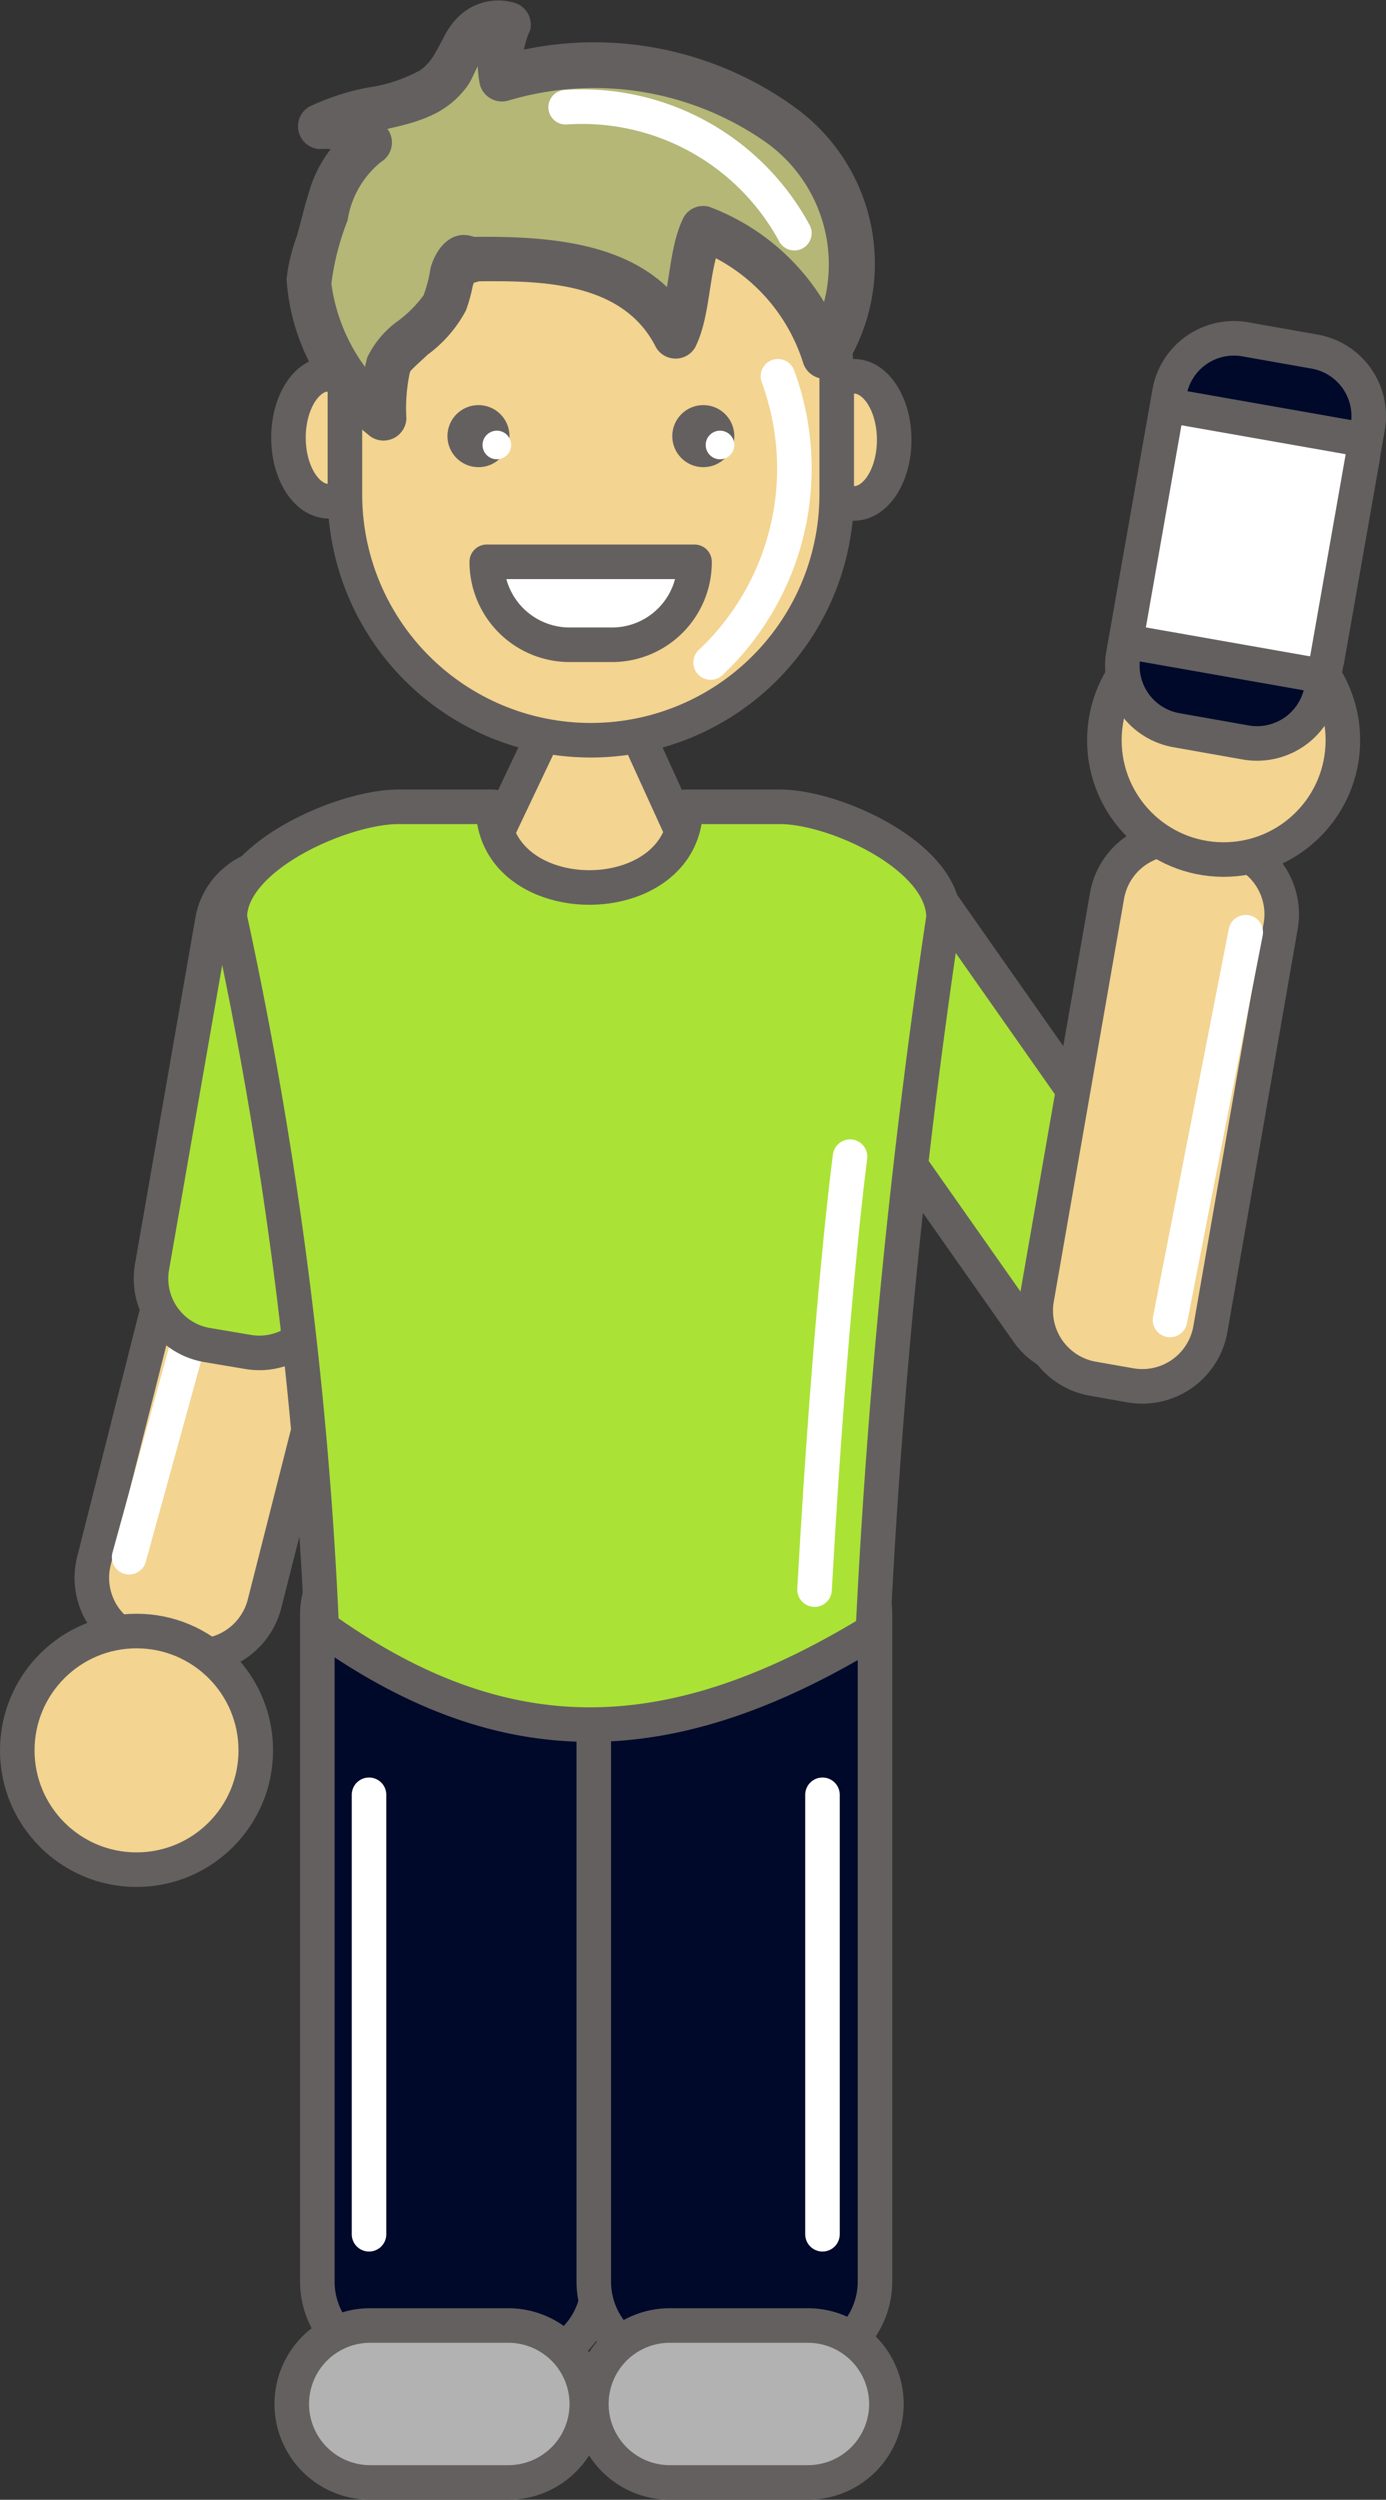 <svg xmlns="http://www.w3.org/2000/svg" width="20.06" height="36.161" viewBox="0 0 20.06 36.161">
  <rect x="0" y="0" width="20.06" height="36.161" fill="#333333" stroke="none"/>
  <g id="cliente" transform="translate(0.25)">
    <path id="Path_11843" data-name="Path 11843" d="M400.593,353.7h-1.7a1.185,1.185,0,0,1-1.185-1.185v-9.641a1.185,1.185,0,0,1,1.185-1.186h1.7a1.185,1.185,0,0,1,1.185,1.186v9.641A1.184,1.184,0,0,1,400.593,353.7Z" transform="translate(-393.365 -319.51)" fill="#000929" stroke="#646060" stroke-linecap="round" stroke-linejoin="round" stroke-miterlimit="10" stroke-width="0.5"/>
    <path id="Path_11844" data-name="Path 11844" d="M418.953,353.7h-1.7a1.185,1.185,0,0,1-1.185-1.185v-9.641a1.185,1.185,0,0,1,1.185-1.186h1.7a1.185,1.185,0,0,1,1.185,1.186v9.641A1.187,1.187,0,0,1,418.953,353.7Z" transform="translate(-407.724 -319.51)" fill="#000929" stroke="#646060" stroke-linecap="round" stroke-linejoin="round" stroke-miterlimit="10" stroke-width="0.5"/>
    <path id="Path_11845" data-name="Path 11845" d="M384,321.583l-.525-.133a1,1,0,0,1-.726-1.22L384.2,314.5a1,1,0,0,1,1.22-.726l.525.133a1,1,0,0,1,.726,1.22l-1.454,5.727A1.007,1.007,0,0,1,384,321.583Z" transform="translate(-381.638 -297.656)" fill="#f3d490" stroke="#646060" stroke-linecap="round" stroke-linejoin="round" stroke-miterlimit="10" stroke-width="0.5"/>
    <ellipse id="Ellipse_874" data-name="Ellipse 874" cx="1.726" cy="1.726" rx="1.726" ry="1.726" transform="translate(0 23.594)" fill="#f3d490" stroke="#646060" stroke-miterlimit="10" stroke-width="0.5"/>
    <line id="Line_937" data-name="Line 937" y1="5.509" x2="1.519" transform="translate(1.619 17.017)" fill="none" stroke="#fff" stroke-linecap="round" stroke-linejoin="round" stroke-miterlimit="10" stroke-width="0.5"/>
    <path id="Path_11846" data-name="Path 11846" d="M433.767,303.941l-.492.346a.975.975,0,0,1-1.358-.238l-3.432-4.881a.975.975,0,0,1,.238-1.358l.492-.346a.975.975,0,0,1,1.358.238L434,302.584A.977.977,0,0,1,433.767,303.941Z" transform="translate(-417.294 -284.784)" fill="#abe236" stroke="#646060" stroke-linecap="round" stroke-linejoin="round" stroke-miterlimit="10" stroke-width="0.5"/>
    <path id="Path_11847" data-name="Path 11847" d="M388.054,304.361l-.593-.1a.975.975,0,0,1-.793-1.127l.874-5.01a.975.975,0,0,1,1.127-.793l.593.1a.975.975,0,0,1,.793,1.127l-.874,5.01A.973.973,0,0,1,388.054,304.361Z" transform="translate(-384.718 -284.805)" fill="#abe236" stroke="#646060" stroke-linecap="round" stroke-linejoin="round" stroke-miterlimit="10" stroke-width="0.5"/>
    <path id="Path_11848" data-name="Path 11848" d="M410.589,287.78h-1.181l-1.035,2.179c-.185,3.886,3.1,4.04,3.28.155Z" transform="translate(-401.698 -277.348)" fill="#f3d490" stroke="#646060" stroke-miterlimit="10" stroke-width="0.5"/>
    <ellipse id="Ellipse_875" data-name="Ellipse 875" cx="0.917" cy="0.917" rx="0.917" ry="0.917" transform="translate(9.135 4.925)" fill="#919191" opacity="0.41"/>
    <ellipse id="Ellipse_876" data-name="Ellipse 876" cx="0.501" cy="0.501" rx="0.501" ry="0.501" transform="translate(9.552 5.341)" fill="#444"/>
    <ellipse id="Ellipse_877" data-name="Ellipse 877" cx="0.584" cy="0.92" rx="0.584" ry="0.92" transform="translate(3.925 5.411)" fill="#f3d490" stroke="#646060" stroke-miterlimit="10" stroke-width="0.5"/>
    <ellipse id="Ellipse_878" data-name="Ellipse 878" cx="0.584" cy="0.92" rx="0.584" ry="0.92" transform="translate(11.524 5.443)" fill="#f3d490" stroke="#646060" stroke-miterlimit="10" stroke-width="0.5"/>
    <path id="Path_11849" data-name="Path 11849" d="M403.089,257.618h0a3.558,3.558,0,0,1-3.559-3.559v-1.641a3.558,3.558,0,0,1,3.559-3.559h0a3.558,3.558,0,0,1,3.559,3.559v1.641A3.558,3.558,0,0,1,403.089,257.618Z" transform="translate(-394.788 -246.91)" fill="#f3d490" stroke="#646060" stroke-miterlimit="10" stroke-width="0.5"/>
    <path id="Path_11850" data-name="Path 11850" d="M403.28,273.33" transform="translate(-397.721 -266.047)" fill="#939393" stroke="#646060" stroke-linecap="round" stroke-linejoin="round" stroke-miterlimit="10" stroke-width="0.5"/>
    <path id="Path_11851" data-name="Path 11851" d="M409.64,277.91" transform="translate(-402.695 -269.629)" fill="none" stroke="#646060" stroke-linecap="round" stroke-linejoin="round" stroke-miterlimit="10" stroke-width="0.5"/>
    <g id="Group_14222" data-name="Group 14222" transform="translate(9.48 5.86)">
      <ellipse id="Ellipse_879" data-name="Ellipse 879" cx="0.449" cy="0.449" rx="0.449" ry="0.449" fill="#646060"/>
      <ellipse id="Ellipse_880" data-name="Ellipse 880" cx="0.207" cy="0.207" rx="0.207" ry="0.207" transform="translate(0.484 0.37)" fill="#fff"/>
    </g>
    <g id="Group_14223" data-name="Group 14223" transform="translate(6.226 5.86)">
      <ellipse id="Ellipse_881" data-name="Ellipse 881" cx="0.449" cy="0.449" rx="0.449" ry="0.449" fill="#646060"/>
      <ellipse id="Ellipse_882" data-name="Ellipse 882" cx="0.207" cy="0.207" rx="0.207" ry="0.207" transform="translate(0.508 0.37)" fill="#fff"/>
    </g>
    <path id="Path_11852" data-name="Path 11852" d="M424.794,264.89a3.855,3.855,0,0,1-.974,4.141" transform="translate(-413.785 -259.447)" fill="none" stroke="#fff" stroke-linecap="round" stroke-linejoin="round" stroke-miterlimit="10" stroke-width="0.5"/>
    <path id="Path_11853" data-name="Path 11853" d="M447.614,295.588l.534.094a1,1,0,0,1,.817,1.162l-1.016,5.821a1,1,0,0,1-1.162.817l-.534-.094a1,1,0,0,1-.817-1.162l1.016-5.821A1,1,0,0,1,447.614,295.588Z" transform="translate(-430.68 -283.443)" fill="#f3d490" stroke="#646060" stroke-linecap="round" stroke-linejoin="round" stroke-miterlimit="10" stroke-width="0.5"/>
    <path id="Path_11854" data-name="Path 11854" d="M410.781,278.417h-.615a1.2,1.2,0,0,1-1.2-1.2h3.007A1.194,1.194,0,0,1,410.781,278.417Z" transform="translate(-402.171 -269.09)" fill="#fff" stroke="#646060" stroke-linecap="round" stroke-linejoin="round" stroke-miterlimit="10" stroke-width="0.5"/>
    <g id="Group_14225" data-name="Group 14225" transform="translate(3.899 0)">
      <path id="Path_11855" data-name="Path 11855" d="M399.484,244.8c1.251-.017,2.478.076,2.975,1.118.135-.238.268-1.327.4-1.565a2.9,2.9,0,0,1,1.759,1.859,2.312,2.312,0,0,0,.146-2.417,3.416,3.416,0,0,0-2.064-1.6,5.132,5.132,0,0,0-2.752,0,1.242,1.242,0,0,1,.089-.782.507.507,0,0,0-.571.207c-.126.168-.183.373-.316.536-.4.5-1.253.412-1.837.726a.967.967,0,0,1,.717.233c-.586.362-.595,1.083-.822,1.691-.268.721.442,1.789,1.026,2.3.035-1.066.007-.721.791-1.517.24-.238.146-.939.455-.782" transform="translate(-396.827 -241.061)" fill="#b4b776"/>
      <g id="Group_14224" data-name="Group 14224">
        <path id="Path_11856" data-name="Path 11856" d="M398.317,243.982c.955-.013,2.2-.028,2.691.957a.329.329,0,0,0,.564,0c.24-.475.185-1.138.4-1.565l-.368.15a2.588,2.588,0,0,1,1.53,1.63.331.331,0,0,0,.6.078,2.791,2.791,0,0,0-.658-3.724,4.951,4.951,0,0,0-4.38-.778l.4.229a1.024,1.024,0,0,1,.089-.608.332.332,0,0,0-.229-.4.825.825,0,0,0-.843.238c-.214.22-.264.562-.521.739a2.226,2.226,0,0,1-.765.251,3.47,3.47,0,0,0-.846.279.33.33,0,0,0,.166.61.694.694,0,0,1,.486.137l.065-.514a1.812,1.812,0,0,0-.719,1.018c-.065.2-.111.412-.17.617a2.656,2.656,0,0,0-.15.623,3.148,3.148,0,0,0,1.177,2.245.331.331,0,0,0,.558-.231,2.47,2.47,0,0,1,.048-.656c.013-.035.007-.026.059-.078s.137-.126.2-.187a1.9,1.9,0,0,0,.554-.639,2.333,2.333,0,0,0,.1-.36.6.6,0,0,0,.039-.148c.009.015-.318.022-.174.081.39.159.56-.473.174-.63-.34-.139-.571.153-.652.447a1.805,1.805,0,0,1-.1.39,1.748,1.748,0,0,1-.381.379,1.391,1.391,0,0,0-.432.516,2.8,2.8,0,0,0-.092.885l.558-.231a2.621,2.621,0,0,1-.987-1.717,3.787,3.787,0,0,1,.235-.917,1.346,1.346,0,0,1,.482-.843.33.33,0,0,0,.065-.514,1.367,1.367,0,0,0-.948-.329c.054.2.109.405.166.61.447-.227.974-.227,1.43-.434a1.309,1.309,0,0,0,.549-.447c.107-.153.24-.641.49-.558l-.229-.4a1.65,1.65,0,0,0-.089.957.332.332,0,0,0,.4.229,4.332,4.332,0,0,1,3.683.562,2.169,2.169,0,0,1,.619,2.981l.6.078a3.292,3.292,0,0,0-1.985-2.088.326.326,0,0,0-.368.15c-.24.475-.185,1.138-.4,1.565h.564c-.608-1.212-2.062-1.294-3.256-1.279a.326.326,0,0,0,0,.652Z" transform="translate(-395.661 -239.911)" fill="#646060"/>
      </g>
    </g>
    <ellipse id="Ellipse_883" data-name="Ellipse 883" cx="1.726" cy="1.726" rx="1.726" ry="1.726" transform="translate(15.734 8.982)" fill="#f3d490" stroke="#646060" stroke-miterlimit="10" stroke-width="0.5"/>
    <g id="Group_14226" data-name="Group 14226" transform="translate(15.998 4.895)">
      <path id="Path_11857" data-name="Path 11857" d="M452.962,268.217l-1-.177a.947.947,0,0,1-.769-1.1l.667-3.785a.947.947,0,0,1,1.1-.769l1,.177a.947.947,0,0,1,.769,1.1l-.667,3.785A.949.949,0,0,1,452.962,268.217Z" transform="translate(-451.182 -262.372)" fill="#000929" stroke="#646060" stroke-linecap="round" stroke-linejoin="round" stroke-miterlimit="10" stroke-width="0.5"/>
      <path id="Path_11858" data-name="Path 11858" d="M454.156,270.845l-2.362-.416a.255.255,0,0,1-.207-.3l.512-2.909a.255.255,0,0,1,.3-.207l2.362.416a.255.255,0,0,1,.207.3l-.512,2.909A.255.255,0,0,1,454.156,270.845Z" transform="translate(-451.495 -266.001)" fill="#fff" stroke="#646060" stroke-linecap="round" stroke-linejoin="round" stroke-miterlimit="10" stroke-width="0.5"/>
    </g>
    <path id="Path_11859" data-name="Path 11859" d="M414.19,247a3.493,3.493,0,0,1,3.31,1.822" transform="translate(-406.253 -245.449)" fill="none" stroke="#fff" stroke-linecap="round" stroke-linejoin="round" stroke-miterlimit="10" stroke-width="0.5"/>
    <line id="Line_938" data-name="Line 938" x1="1.096" y2="5.609" transform="translate(16.684 13.485)" fill="none" stroke="#fff" stroke-linecap="round" stroke-linejoin="round" stroke-miterlimit="10" stroke-width="0.5"/>
    <path id="Path_11860" data-name="Path 11860" d="M393.219,305.335c2.63,1.876,5.032,1.85,7.978.05a103.606,103.606,0,0,1,1.022-10.323c0-.885-1.573-1.6-2.367-1.6h-1.364c0,1.556-2.789,1.556-2.789,0h-1.371c-.8,0-2.439.717-2.439,1.6A60.907,60.907,0,0,1,393.219,305.335Z" transform="translate(-388.813 -281.791)" fill="#abe236" stroke="#646060" stroke-linecap="round" stroke-linejoin="round" stroke-miterlimit="10" stroke-width="0.5"/>
    <path id="Path_11861" data-name="Path 11861" d="M431.234,316.69s-.281,2.083-.514,6.263" transform="translate(-419.181 -299.958)" fill="none" stroke="#fff" stroke-linecap="round" stroke-linejoin="round" stroke-miterlimit="10" stroke-width="0.5"/>
    <path id="Path_11862" data-name="Path 11862" d="M419.042,394.28h-2a1.135,1.135,0,0,0-1.135,1.135h0a1.135,1.135,0,0,0,1.135,1.135h2a1.135,1.135,0,0,0,1.135-1.135h0A1.137,1.137,0,0,0,419.042,394.28Z" transform="translate(-407.598 -360.64)" fill="#b2b2b2" stroke="#646060" stroke-linecap="round" stroke-linejoin="round" stroke-miterlimit="10" stroke-width="0.5"/>
    <path id="Path_11863" data-name="Path 11863" d="M399.151,394.28h-2a1.135,1.135,0,0,0-1.135,1.135h0a1.135,1.135,0,0,0,1.135,1.135h2a1.135,1.135,0,0,0,1.135-1.135h0A1.137,1.137,0,0,0,399.151,394.28Z" transform="translate(-392.043 -360.64)" fill="#b2b2b2" stroke="#646060" stroke-linecap="round" stroke-linejoin="round" stroke-miterlimit="10" stroke-width="0.5"/>
    <line id="Line_939" data-name="Line 939" y2="6.357" transform="translate(11.654 25.963)" fill="none" stroke="#fff" stroke-linecap="round" stroke-linejoin="round" stroke-miterlimit="10" stroke-width="0.5"/>
    <line id="Line_940" data-name="Line 940" y2="6.357" transform="translate(5.091 25.963)" fill="none" stroke="#fff" stroke-linecap="round" stroke-linejoin="round" stroke-miterlimit="10" stroke-width="0.5"/>
  </g>
</svg>
